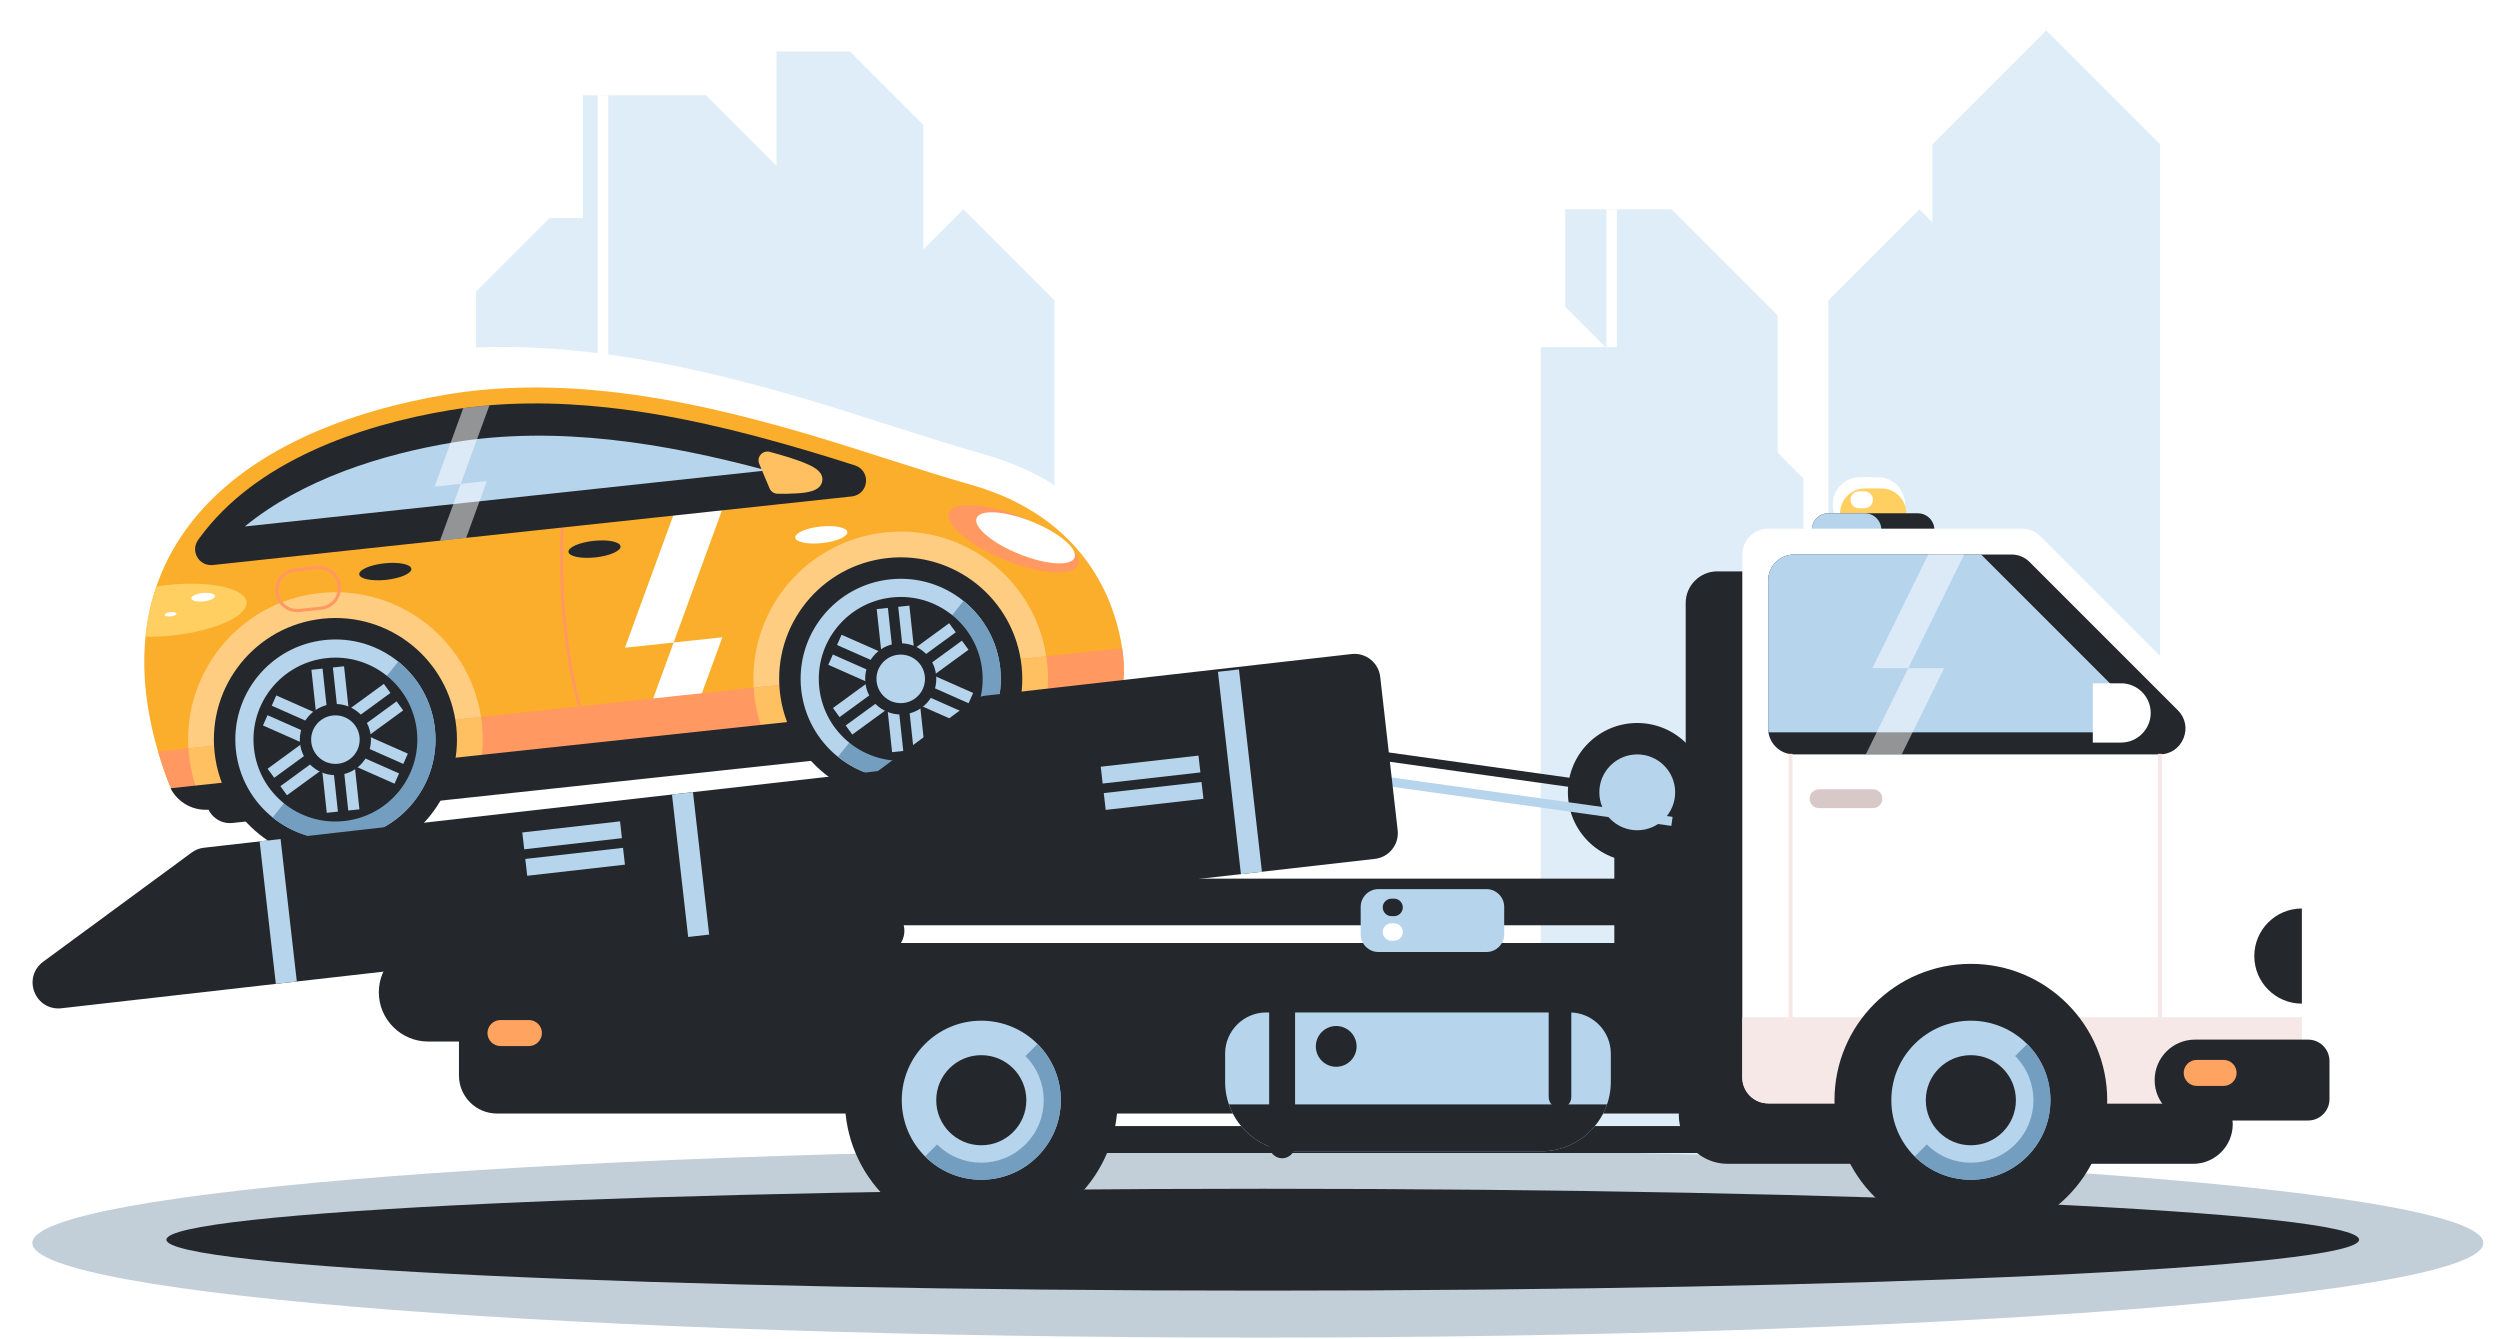 <svg width="657" height="352" viewBox="0 0 657 352" fill="none" xmlns="http://www.w3.org/2000/svg">
<g filter="url(#filter0_dd_301_31)">
<path fill-rule="evenodd" clip-rule="evenodd" d="M435.108 37.182H407.203V224.169H463.012V65.086L435.108 37.182Z" fill="white"/>
<path fill-rule="evenodd" clip-rule="evenodd" d="M537.747 0H537.74L507.803 29.937V233.996H567.684V29.937L537.747 0Z" fill="#DFEDF9"/>
<path fill-rule="evenodd" clip-rule="evenodd" d="M496.632 42.976L472.707 66.9V229.964H520.556V66.9L496.632 42.976Z" fill="white"/>
<path fill-rule="evenodd" clip-rule="evenodd" d="M133.477 44.704H152.78V229.387H114.168V64.007L133.477 44.704Z" fill="white"/>
<path fill-rule="evenodd" clip-rule="evenodd" d="M175.771 3.212H143.396V220.17H208.145V35.586L175.771 3.212Z" fill="white"/>
<path fill-rule="evenodd" clip-rule="evenodd" d="M223.367 5.523H204.064V190.206H242.67V24.825L223.367 5.523Z" fill="#DFEDF9"/>
<path fill-rule="evenodd" clip-rule="evenodd" d="M253.181 47.008L229.256 70.933V233.996H277.105V70.933L253.181 47.008Z" fill="#DFEDF9"/>
<path fill-rule="evenodd" clip-rule="evenodd" d="M504.411 47.008L480.486 70.933V233.996H528.336V70.933L504.411 47.008Z" fill="#DFEDF9"/>
<path fill-rule="evenodd" clip-rule="evenodd" d="M144.422 49.313H163.725V233.996H125.119V68.616L144.422 49.313Z" fill="#DFEDF9"/>
<path fill-rule="evenodd" clip-rule="evenodd" d="M185.564 17.038H153.189V233.996H217.944V49.419L185.564 17.038Z" fill="#DFEDF9"/>
<path fill-rule="evenodd" clip-rule="evenodd" d="M439.246 47.008H411.342V233.996H467.151V74.913L439.246 47.008Z" fill="#DFEDF9"/>
<path d="M159.845 17.038H157.084V127.822H159.845V17.038Z" fill="white"/>
<path d="M424.912 47.008H422.15V127.828H424.912V47.008Z" fill="white"/>
<path fill-rule="evenodd" clip-rule="evenodd" d="M407.768 69.053H383.73V230.109H431.805V93.083L407.768 69.053Z" fill="white"/>
<path fill-rule="evenodd" clip-rule="evenodd" d="M439.425 83.23H404.898V314.584H473.951V117.75L439.425 83.23Z" fill="#DFEDF9"/>
<path fill-rule="evenodd" clip-rule="evenodd" d="M488.784 117.399H493.512C497.432 117.399 500.644 120.61 500.644 124.53C500.644 128.451 497.432 131.662 493.512 131.662H488.784C484.864 131.662 481.652 128.451 481.652 124.53C481.652 120.61 484.864 117.399 488.784 117.399Z" fill="white"/>
<path fill-rule="evenodd" clip-rule="evenodd" d="M330.564 343.522C507.95 343.522 652.624 332.357 652.624 318.663C652.624 304.976 507.95 293.805 330.564 293.805C153.178 293.805 8.504 304.969 8.504 318.663C8.504 332.351 153.178 343.522 330.564 343.522Z" fill="#C2CFD9"/>
<path fill-rule="evenodd" clip-rule="evenodd" d="M331.854 331.178C490.546 331.178 619.977 325.166 619.977 317.789C619.977 310.419 490.546 304.406 331.854 304.406C173.161 304.406 43.73 310.419 43.73 317.789C43.73 325.166 173.161 331.178 331.854 331.178Z" fill="#24282D"/>
<path fill-rule="evenodd" clip-rule="evenodd" d="M226.148 187.398L251.218 168.851C252.218 168.109 253.251 167.705 254.489 167.566L350.638 156.633C354.353 156.209 357.737 158.898 358.161 162.619L362.75 202.953C363.174 206.675 360.485 210.052 356.77 210.469L11.573 249.73C8.468 250.081 5.62 248.366 4.481 245.459C3.342 242.552 4.27 239.353 6.786 237.499L45.802 208.813C46.802 208.078 47.828 207.681 49.06 207.535L226.148 187.398Z" fill="white"/>
<path d="M321.059 160.661L315.539 161.289L321.587 214.464L327.107 213.836L321.059 160.661Z" fill="white"/>
<path d="M177.561 192.927L172.041 193.554L176.295 230.991L181.815 230.364L177.561 192.927Z" fill="white"/>
<path d="M69.164 205.259L63.65 205.886L67.912 243.323L73.425 242.696L69.164 205.259Z" fill="white"/>
<path d="M158.391 200.614L132.705 203.536L133.208 207.957L158.894 205.036L158.391 200.614Z" fill="white"/>
<path d="M159.171 207.568L133.484 210.49L133.987 214.911L159.673 211.99L159.171 207.568Z" fill="white"/>
<path d="M310.403 183.325L284.717 186.246L285.22 190.668L310.906 187.747L310.403 183.325Z" fill="white"/>
<path d="M311.208 190.256L285.521 193.177L286.024 197.598L311.711 194.677L311.208 190.256Z" fill="white"/>
<path d="M470.152 168.255H466.186V179.856H470.152V168.255Z" fill="white"/>
<path fill-rule="evenodd" clip-rule="evenodd" d="M139.231 230.487H231.54C234.91 230.487 237.672 233.241 237.672 236.618C237.672 239.989 234.91 242.75 231.54 242.75H139.231C135.861 242.75 133.1 239.996 133.1 236.618C133.1 233.241 135.861 230.487 139.231 230.487Z" fill="#24282D"/>
<path fill-rule="evenodd" clip-rule="evenodd" d="M490.096 120.365H494.42C498.009 120.365 500.949 123.305 500.949 126.895C500.949 130.484 498.015 133.424 494.42 133.424H490.096C486.506 133.424 483.566 130.484 483.566 126.895C483.566 123.305 486.506 120.365 490.096 120.365Z" fill="#FFCF61"/>
<path fill-rule="evenodd" clip-rule="evenodd" d="M451.286 142.158H459.576V231.354H443.002V150.442C443.002 145.886 446.73 142.158 451.286 142.158Z" fill="#24282D"/>
<path fill-rule="evenodd" clip-rule="evenodd" d="M480.494 126.894H504.015C506.406 126.894 508.359 128.848 508.359 131.238C508.359 133.629 506.406 135.582 504.015 135.582H480.494C478.104 135.582 476.15 133.629 476.15 131.238C476.15 128.848 478.11 126.894 480.494 126.894Z" fill="#24282D"/>
<path fill-rule="evenodd" clip-rule="evenodd" d="M480.494 126.894H490.076C492.467 126.894 494.42 128.848 494.42 131.238C494.42 133.629 492.467 135.582 490.076 135.582H480.494C478.104 135.582 476.15 133.629 476.15 131.238C476.15 128.848 478.11 126.894 480.494 126.894Z" fill="#B6D4EC"/>
<path fill-rule="evenodd" clip-rule="evenodd" d="M25.883 197.775C16.48 173.082 14.917 146.369 31.161 124.1C48.152 100.818 79.202 89.799 106.603 85.236C122.165 82.641 138.07 82.7 153.724 84.409C173.418 86.554 192.747 91.269 211.725 96.858C227.492 101.506 243.013 106.969 258.826 111.452C276.209 116.386 290.578 126.828 298.081 143.582C301.12 150.376 303.325 159.348 303.001 166.804C302.749 172.552 298.385 177.201 292.671 177.816L37.941 205.158C32.67 205.728 27.77 202.728 25.883 197.775Z" fill="white"/>
<path fill-rule="evenodd" clip-rule="evenodd" d="M430.266 182.002C440.332 182.002 448.49 190.16 448.49 200.225C448.49 210.29 440.332 218.448 430.266 218.448C420.201 218.448 412.043 210.29 412.043 200.225C412.043 190.16 420.201 182.002 430.266 182.002Z" fill="#24282D"/>
<path fill-rule="evenodd" clip-rule="evenodd" d="M59.742 195.907L277.283 172.552C280.68 172.188 283.766 174.671 284.13 178.075C284.494 181.478 282.011 184.558 278.614 184.922L61.073 208.277C57.669 208.641 54.59 206.158 54.226 202.754C53.855 199.357 56.339 196.272 59.742 195.907Z" fill="#24282D"/>
<path fill-rule="evenodd" clip-rule="evenodd" d="M44.281 197.629C35.765 175.26 34.348 151.058 49.062 130.887C64.451 109.79 92.581 99.818 117.406 95.679C131.504 93.328 145.913 93.381 160.097 94.924C177.943 96.871 195.444 101.135 212.641 106.208C226.925 110.419 240.983 115.366 255.312 119.432C271.059 123.901 284.078 133.357 290.878 148.541C293.633 154.693 295.633 162.825 295.335 169.579C295.11 174.784 291.156 178.995 285.978 179.551L55.207 204.324C50.426 204.834 45.989 202.119 44.281 197.629Z" fill="#FBAE2C"/>
<path fill-rule="evenodd" clip-rule="evenodd" d="M178.275 123.822C182.54 123.239 186.804 122.776 191.089 122.418L177.037 160.851L189.837 159.474L179.679 187.266L166.879 188.643L177.037 160.851L164.23 162.222L178.275 123.822Z" fill="white"/>
<path fill-rule="evenodd" clip-rule="evenodd" d="M274.006 180.836L202.47 188.517C200.238 184.293 198.748 179.585 198.205 174.545C195.921 153.283 211.31 134.198 232.573 131.92C253.835 129.636 272.92 145.025 275.204 166.281C275.747 171.314 275.297 176.234 274.006 180.836Z" fill="#FFCD82"/>
<path fill-rule="evenodd" clip-rule="evenodd" d="M125.444 196.781L55.2 204.324C54.749 204.37 54.306 204.39 53.869 204.383C51.657 200.178 50.187 195.497 49.651 190.491C47.366 169.228 62.755 150.144 84.018 147.866C105.281 145.581 124.365 160.971 126.649 182.227C127.186 187.259 126.729 192.179 125.444 196.781Z" fill="#FFCD82"/>
<path fill-rule="evenodd" clip-rule="evenodd" d="M148.184 130.596C147.661 140.9 147.31 170.691 158.614 193.219L157.739 193.312C146.535 170.744 146.833 141.131 147.35 130.682L148.184 130.596Z" fill="#FF9861"/>
<path fill-rule="evenodd" clip-rule="evenodd" d="M44.282 197.629C43.263 194.947 42.342 192.239 41.541 189.517L294.893 162.315C295.264 164.805 295.429 167.268 295.33 169.572C295.105 174.777 291.152 178.989 285.973 179.545L55.202 204.317C50.428 204.834 45.991 202.119 44.282 197.629Z" fill="#FF9861"/>
<path fill-rule="evenodd" clip-rule="evenodd" d="M198.059 172.711L274.965 164.454C275.057 165.056 275.137 165.665 275.203 166.275C275.746 171.314 275.289 176.234 274.005 180.829L257.496 182.604L202.469 188.511C200.237 184.286 198.747 179.578 198.204 174.539C198.145 173.929 198.098 173.32 198.059 172.711Z" fill="#FFC061"/>
<path fill-rule="evenodd" clip-rule="evenodd" d="M49.5 188.656L126.406 180.399C126.499 181.002 126.578 181.604 126.645 182.22C127.188 187.259 126.731 192.179 125.446 196.775L55.201 204.317C54.976 204.344 54.751 204.357 54.533 204.37L54.367 204.377H54.347H54.327H54.314H54.307H54.288H53.956H53.937H53.917H53.897H53.877C51.665 200.172 50.195 195.49 49.659 190.484C49.586 189.875 49.533 189.266 49.5 188.656Z" fill="#FFC061"/>
<path fill-rule="evenodd" clip-rule="evenodd" d="M295.024 172.294C293.925 176.406 290.409 179.512 286.012 179.982L55.241 204.754C50.864 205.224 46.778 202.98 44.805 199.152L295.024 172.294Z" fill="#24282D"/>
<path fill-rule="evenodd" clip-rule="evenodd" d="M38.24 159.328C38.691 154.852 39.624 150.435 41.101 146.118C42.035 145.972 42.995 145.846 43.968 145.74C55.073 144.548 64.39 146.548 64.781 150.21C65.171 153.865 56.497 157.799 45.392 158.991C42.889 159.262 40.478 159.368 38.24 159.328Z" fill="#FFCF61"/>
<path fill-rule="evenodd" clip-rule="evenodd" d="M52.061 133.894C52.187 133.715 52.319 133.536 52.452 133.357C67.126 113.24 94.428 103.758 118.094 99.811C131.808 97.527 145.84 97.586 159.64 99.089C177.241 101.01 194.497 105.228 211.449 110.221C215.873 111.525 220.283 112.903 224.68 114.3C226.593 114.902 227.785 116.723 227.58 118.717C227.381 120.71 225.852 122.253 223.852 122.464L55.922 140.489C54.24 140.668 52.704 139.893 51.849 138.436C51.002 136.993 51.081 135.271 52.061 133.894Z" fill="#24282D"/>
<path fill-rule="evenodd" clip-rule="evenodd" d="M64.324 130.358C79.521 117.922 100.38 111.386 119.001 108.287C132.721 106.003 146.746 106.062 160.546 107.565C174.399 109.075 188.047 112.009 201.496 115.631L64.324 130.358Z" fill="#B6D4EC"/>
<path fill-rule="evenodd" clip-rule="evenodd" d="M121.743 99.261C124.035 98.944 126.326 98.699 128.63 98.507L121.081 119.16L127.961 118.419L122.505 133.351L115.625 134.092L121.081 119.16L114.201 119.895L121.743 99.261Z" fill="white" fill-opacity="0.5"/>
<path fill-rule="evenodd" clip-rule="evenodd" d="M268.615 127.994C277.978 131.788 284.553 137.357 283.302 140.443C282.05 143.529 273.449 142.959 264.092 139.165C254.729 135.37 248.153 129.801 249.405 126.709C250.65 123.63 259.251 124.199 268.615 127.994Z" fill="#FF9861"/>
<path fill-rule="evenodd" clip-rule="evenodd" d="M271.23 129.106C278.336 131.987 283.329 136.211 282.382 138.556C281.428 140.9 274.906 140.463 267.8 137.589C260.695 134.715 255.702 130.477 256.656 128.139C257.596 125.795 264.125 126.232 271.23 129.106Z" fill="white"/>
<path fill-rule="evenodd" clip-rule="evenodd" d="M84.739 154.594C102.28 152.713 118.027 165.401 119.908 182.942C121.788 200.483 109.094 216.23 91.56 218.11C74.018 219.991 58.272 207.297 56.391 189.756C54.504 172.221 67.198 156.481 84.739 154.594Z" fill="#24282D"/>
<path fill-rule="evenodd" clip-rule="evenodd" d="M85.343 160.202C99.785 158.653 112.751 169.102 114.3 183.544C115.85 197.987 105.4 210.959 90.958 212.502C76.516 214.051 63.55 203.595 61.994 189.153C60.445 174.717 70.894 161.752 85.343 160.202Z" fill="#B6D4EC"/>
<path fill-rule="evenodd" clip-rule="evenodd" d="M104.658 165.877C115.968 174.989 117.743 191.55 108.624 202.86C99.506 214.17 82.951 215.952 71.635 206.833L75.171 202.443C84.057 209.608 97.069 208.211 104.234 199.324C111.392 190.438 109.995 177.432 101.115 170.268L104.658 165.877Z" fill="#739EC0"/>
<path fill-rule="evenodd" clip-rule="evenodd" d="M85.846 164.95C97.673 163.679 108.281 172.234 109.552 184.061C110.824 195.888 102.268 206.496 90.442 207.767C78.621 209.039 68.007 200.483 66.735 188.656C65.471 176.83 74.026 166.215 85.846 164.95Z" fill="#24282D"/>
<path fill-rule="evenodd" clip-rule="evenodd" d="M81.838 168.023L84.771 167.712L86.5 183.789L83.566 184.107L81.838 168.023ZM87.486 167.414L90.42 167.102L92.148 183.18L89.215 183.491L87.486 167.414Z" fill="#B6D4EC"/>
<path fill-rule="evenodd" clip-rule="evenodd" d="M84.143 189.531L87.076 189.219L88.804 205.297L85.871 205.608L84.143 189.531ZM89.791 188.928L92.725 188.617L94.453 204.695L91.519 205.006L89.791 188.928Z" fill="#B6D4EC"/>
<path fill-rule="evenodd" clip-rule="evenodd" d="M100.868 171.724L102.609 174.108L89.544 183.644L87.803 181.26L100.868 171.724ZM104.218 176.313L91.153 185.849L92.895 188.226L105.96 178.691L104.218 176.313Z" fill="#B6D4EC"/>
<path fill-rule="evenodd" clip-rule="evenodd" d="M83.387 184.485L85.129 186.869L72.064 196.404L70.322 194.02L83.387 184.485ZM86.744 189.074L73.68 198.609L75.421 200.993L88.486 191.458L86.744 189.074Z" fill="#B6D4EC"/>
<path fill-rule="evenodd" clip-rule="evenodd" d="M107.18 190.06L105.988 192.762L91.202 186.213L92.394 183.518L107.18 190.06ZM104.876 195.258L90.083 188.709L88.891 191.411L103.677 197.954L104.876 195.258Z" fill="#B6D4EC"/>
<path fill-rule="evenodd" clip-rule="evenodd" d="M87.394 181.3L86.196 184.001L71.409 177.459L72.601 174.764L87.394 181.3ZM85.097 186.498L70.303 179.955L69.111 182.657L83.898 189.199L85.097 186.498Z" fill="#B6D4EC"/>
<path fill-rule="evenodd" clip-rule="evenodd" d="M233.301 138.648C250.842 136.768 266.589 149.455 268.47 166.996C270.35 184.538 257.656 200.284 240.115 202.165C222.574 204.052 206.827 191.358 204.946 173.81C203.066 156.276 215.76 140.529 233.301 138.648Z" fill="#24282D"/>
<path fill-rule="evenodd" clip-rule="evenodd" d="M233.903 144.257C248.345 142.707 261.311 153.157 262.861 167.599C264.41 182.041 253.961 195.013 239.512 196.563C225.07 198.112 212.104 187.657 210.555 173.214C209.005 158.772 219.461 145.806 233.903 144.257Z" fill="#B6D4EC"/>
<path fill-rule="evenodd" clip-rule="evenodd" d="M253.22 149.932C264.53 159.05 266.304 175.605 257.186 186.915C248.068 198.225 231.507 200.006 220.203 190.888L223.739 186.498C232.626 193.663 245.638 192.265 252.796 183.379C259.961 174.492 258.564 161.487 249.677 154.322L253.22 149.932Z" fill="#739EC0"/>
<path fill-rule="evenodd" clip-rule="evenodd" d="M234.414 149.005C246.24 147.733 256.848 156.289 258.12 168.115C259.391 179.942 250.836 190.557 239.009 191.822C227.189 193.093 216.574 184.538 215.303 172.711C214.032 160.884 222.587 150.27 234.414 149.005Z" fill="#24282D"/>
<path fill-rule="evenodd" clip-rule="evenodd" d="M230.402 152.071L233.336 151.753L235.064 167.837L232.131 168.155L230.402 152.071ZM236.051 151.468L238.984 151.157L240.713 167.241L237.779 167.559L236.051 151.468Z" fill="#B6D4EC"/>
<path fill-rule="evenodd" clip-rule="evenodd" d="M232.715 173.585L235.648 173.267L237.377 189.352L234.443 189.663L232.715 173.585ZM238.363 172.983L241.297 172.671L243.025 188.749L240.092 189.06L238.363 172.983Z" fill="#B6D4EC"/>
<path fill-rule="evenodd" clip-rule="evenodd" d="M249.434 155.779L251.176 158.163L238.111 167.698L236.369 165.314L249.434 155.779ZM252.785 160.368L239.72 169.903L241.461 172.287L254.526 162.752L252.785 160.368Z" fill="#B6D4EC"/>
<path fill-rule="evenodd" clip-rule="evenodd" d="M231.959 168.533L233.701 170.917L220.636 180.452L218.895 178.068L231.959 168.533ZM235.31 173.122L222.245 182.657L223.987 185.041L237.052 175.505L235.31 173.122Z" fill="#B6D4EC"/>
<path fill-rule="evenodd" clip-rule="evenodd" d="M255.742 174.115L254.543 176.81L239.757 170.261L240.949 167.566L255.742 174.115ZM253.444 179.313L238.651 172.764L237.459 175.459L252.246 182.001L253.444 179.313Z" fill="#B6D4EC"/>
<path fill-rule="evenodd" clip-rule="evenodd" d="M235.956 165.354L234.757 168.049L219.971 161.507L221.163 158.812L235.956 165.354ZM233.658 170.552L218.872 164.01L217.68 166.712L232.466 173.254L233.658 170.552Z" fill="#B6D4EC"/>
<path fill-rule="evenodd" clip-rule="evenodd" d="M215.607 130.378C219.389 129.974 222.554 130.616 222.686 131.815C222.819 133.013 219.859 134.318 216.078 134.721C212.297 135.125 209.125 134.483 208.999 133.285C208.86 132.086 211.826 130.781 215.607 130.378Z" fill="white"/>
<path fill-rule="evenodd" clip-rule="evenodd" d="M202.31 110.75C205.568 111.644 209.21 112.658 212.296 114.028C214.09 114.829 216.56 116.167 216.063 118.551C215.494 121.286 211.494 121.524 209.276 121.663C207.647 121.769 205.972 121.796 204.336 121.756C203.396 121.729 202.601 121.193 202.23 120.319L199.529 113.902C199.171 113.055 199.323 112.141 199.926 111.452C200.535 110.777 201.429 110.512 202.31 110.75Z" fill="#FFC061"/>
<path fill-rule="evenodd" clip-rule="evenodd" d="M53.262 147.853C54.984 147.667 56.441 148.005 56.507 148.608C56.573 149.203 55.222 149.846 53.501 150.031C51.779 150.217 50.322 149.879 50.263 149.283C50.19 148.674 51.541 148.038 53.262 147.853Z" fill="white"/>
<path fill-rule="evenodd" clip-rule="evenodd" d="M44.756 152.892C45.617 152.799 46.345 152.971 46.378 153.269C46.411 153.567 45.736 153.885 44.875 153.978C44.014 154.071 43.286 153.898 43.253 153.6C43.226 153.302 43.895 152.985 44.756 152.892Z" fill="white"/>
<path fill-rule="evenodd" clip-rule="evenodd" d="M77.483 141.376L83.243 140.761C84.82 140.588 86.323 141.085 87.475 142.006C88.627 142.939 89.422 144.303 89.594 145.879C89.759 147.455 89.269 148.958 88.342 150.111C87.415 151.263 86.051 152.058 84.475 152.23L78.714 152.846C77.138 153.018 75.635 152.521 74.483 151.594C73.331 150.667 72.529 149.303 72.364 147.727C72.198 146.151 72.688 144.648 73.615 143.495C74.542 142.35 75.906 141.549 77.483 141.376ZM83.33 141.582L77.569 142.198C76.218 142.343 75.046 143.025 74.251 144.012C73.456 144.999 73.033 146.283 73.178 147.641C73.324 148.992 74.006 150.157 74.993 150.952C75.973 151.746 77.264 152.17 78.615 152.024L84.376 151.409C85.727 151.263 86.899 150.574 87.687 149.594C88.481 148.608 88.905 147.316 88.76 145.972C88.614 144.621 87.932 143.449 86.945 142.654C85.972 141.86 84.68 141.436 83.33 141.582Z" fill="#FF9861"/>
<path fill-rule="evenodd" clip-rule="evenodd" d="M155.999 134.139C159.78 133.728 162.946 134.377 163.078 135.576C163.204 136.774 160.244 138.079 156.469 138.483C152.688 138.887 149.523 138.244 149.391 137.046C149.265 135.847 152.225 134.543 155.999 134.139Z" fill="#24282D"/>
<path fill-rule="evenodd" clip-rule="evenodd" d="M101.023 140.039C104.804 139.635 107.976 140.277 108.102 141.476C108.228 142.674 105.268 143.979 101.487 144.383C97.706 144.787 94.541 144.144 94.408 142.946C94.282 141.747 97.242 140.443 101.023 140.039Z" fill="#24282D"/>
<path fill-rule="evenodd" clip-rule="evenodd" d="M454.007 272.218H499.558C506.611 272.218 512.378 277.985 512.378 285.037C512.378 292.083 506.611 297.851 499.558 297.851H454.007C446.954 297.851 441.193 292.083 441.193 285.037C441.193 277.985 446.961 272.218 454.007 272.218Z" fill="#24282D"/>
<path fill-rule="evenodd" clip-rule="evenodd" d="M524.676 277.078H576.373C582.087 277.078 586.762 281.753 586.762 287.468C586.762 293.182 582.087 297.851 576.373 297.851H524.676C518.961 297.851 514.293 293.176 514.293 287.468C514.293 281.746 518.961 277.078 524.676 277.078Z" fill="#24282D"/>
<path fill-rule="evenodd" clip-rule="evenodd" d="M260.121 287.938H514.406C516.353 287.938 517.949 289.534 517.949 291.474C517.949 293.421 516.353 295.017 514.406 295.017H260.121C258.174 295.017 256.578 293.427 256.578 291.474C256.578 289.527 258.174 287.938 260.121 287.938Z" fill="#24282D"/>
<path fill-rule="evenodd" clip-rule="evenodd" d="M434.698 190.259H455.875C461.629 190.259 466.331 194.967 466.331 200.715V264.715C466.331 270.463 461.623 275.171 455.875 275.171H434.698C428.944 275.171 424.242 270.463 424.242 264.715V200.715C424.236 194.967 428.944 190.259 434.698 190.259Z" fill="#24282D"/>
<path fill-rule="evenodd" clip-rule="evenodd" d="M112.498 239.823H481.766C488.891 239.823 494.712 245.651 494.712 252.769C494.712 259.888 488.884 265.715 481.766 265.715H112.498C105.38 265.715 99.553 259.888 99.553 252.769C99.553 245.644 105.38 239.823 112.498 239.823Z" fill="#24282D"/>
<path fill-rule="evenodd" clip-rule="evenodd" d="M120.615 264.715H458.27V274.674C458.27 280.151 453.787 284.634 448.311 284.634H130.574C125.098 284.634 120.615 280.151 120.615 274.674V264.715Z" fill="#24282D"/>
<path fill-rule="evenodd" clip-rule="evenodd" d="M464.675 130.934H531.403C533.277 130.934 534.886 131.603 536.211 132.92L602.939 199.649C604.263 200.973 604.932 202.582 604.932 204.456V275.171C604.932 278.912 601.88 281.965 598.132 281.965H464.675C460.934 281.965 457.881 278.912 457.881 275.171V137.728C457.881 133.986 460.934 130.934 464.675 130.934Z" fill="white"/>
<path fill-rule="evenodd" clip-rule="evenodd" d="M604.932 230.752V255.756C598.025 255.756 592.43 250.16 592.43 243.254C592.43 236.347 598.025 230.752 604.932 230.752Z" fill="#24282D"/>
<path fill-rule="evenodd" clip-rule="evenodd" d="M604.932 259.312V275.178C604.932 278.919 601.88 281.972 598.132 281.972H464.675C460.934 281.972 457.881 278.919 457.881 275.178V259.312H604.932Z" fill="#F7E8E8"/>
<path fill-rule="evenodd" clip-rule="evenodd" d="M471.47 137.728H528.59C530.464 137.728 532.073 138.397 533.397 139.714L572.34 178.657C574.327 180.644 574.89 183.465 573.81 186.061C572.738 188.656 570.341 190.259 567.533 190.259H471.47C467.728 190.259 464.676 187.206 464.676 183.465V144.528C464.676 140.781 467.728 137.728 471.47 137.728Z" fill="#24282D"/>
<path fill-rule="evenodd" clip-rule="evenodd" d="M471.47 137.728H520.644L555.779 172.863C557.766 174.85 558.329 177.671 557.249 180.267C556.176 182.862 553.779 184.465 550.972 184.465H464.749C464.702 184.14 464.676 183.803 464.676 183.465V144.522C464.676 140.781 467.728 137.728 471.47 137.728Z" fill="#B6D4EC"/>
<path fill-rule="evenodd" clip-rule="evenodd" d="M517.941 245.3C537.734 245.3 553.778 261.344 553.778 281.137C553.778 300.93 537.734 316.975 517.941 316.975C498.148 316.975 482.104 300.93 482.104 281.137C482.104 261.344 498.148 245.3 517.941 245.3Z" fill="#24282D"/>
<path fill-rule="evenodd" clip-rule="evenodd" d="M517.94 260.239C529.481 260.239 538.838 269.595 538.838 281.137C538.838 292.679 529.481 302.036 517.94 302.036C506.398 302.036 497.041 292.679 497.041 281.137C497.034 269.595 506.398 260.239 517.94 260.239Z" fill="#B6D4EC"/>
<path fill-rule="evenodd" clip-rule="evenodd" d="M576.815 265.212H606.58C609.666 265.212 612.188 267.735 612.188 270.82V280.866C612.188 283.951 609.666 286.468 606.58 286.468H576.815C571.001 286.468 566.246 281.713 566.246 275.899V275.78C566.246 269.966 571.001 265.212 576.815 265.212Z" fill="#24282D"/>
<path fill-rule="evenodd" clip-rule="evenodd" d="M257.882 245.3C277.675 245.3 293.72 261.344 293.72 281.137C293.72 300.93 277.675 316.975 257.882 316.975C238.09 316.975 222.045 300.93 222.045 281.137C222.038 261.344 238.09 245.3 257.882 245.3Z" fill="#24282D"/>
<path fill-rule="evenodd" clip-rule="evenodd" d="M257.881 260.239C269.423 260.239 278.78 269.595 278.78 281.137C278.78 292.679 269.423 302.036 257.881 302.036C246.339 302.036 236.982 292.679 236.982 281.137C236.976 269.595 246.332 260.239 257.881 260.239Z" fill="#B6D4EC"/>
<path fill-rule="evenodd" clip-rule="evenodd" d="M505.213 216.117H521.973C523.079 216.117 523.98 217.018 523.98 218.124C523.98 219.23 523.079 220.13 521.973 220.13H505.213C504.108 220.13 503.207 219.23 503.207 218.124C503.207 217.018 504.108 216.117 505.213 216.117Z" fill="white"/>
<path fill-rule="evenodd" clip-rule="evenodd" d="M508.987 222.607H518.191C519.297 222.607 520.198 223.507 520.198 224.613C520.198 225.719 519.297 226.62 518.191 226.62H508.987C507.881 226.62 506.98 225.719 506.98 224.613C506.98 223.507 507.881 222.607 508.987 222.607Z" fill="white"/>
<path fill-rule="evenodd" clip-rule="evenodd" d="M506.751 137.728H516.193L501.499 167.579H492.057L506.751 137.728Z" fill="white" fill-opacity="0.5"/>
<path fill-rule="evenodd" clip-rule="evenodd" d="M501.498 167.579H510.941L499.77 190.259H490.334L501.498 167.579Z" fill="white" fill-opacity="0.5"/>
<path fill-rule="evenodd" clip-rule="evenodd" d="M517.939 269.297C524.475 269.297 529.779 274.595 529.779 281.137C529.779 287.68 524.482 292.977 517.939 292.977C511.404 292.977 506.1 287.68 506.1 281.137C506.1 274.595 511.404 269.297 517.939 269.297Z" fill="#24282D"/>
<path fill-rule="evenodd" clip-rule="evenodd" d="M257.881 269.297C264.417 269.297 269.721 274.595 269.721 281.137C269.721 287.68 264.423 292.977 257.881 292.977C251.345 292.977 246.041 287.68 246.041 281.137C246.041 274.595 251.338 269.297 257.881 269.297Z" fill="#24282D"/>
<path fill-rule="evenodd" clip-rule="evenodd" d="M272.661 266.357C280.82 274.522 280.82 287.752 272.661 295.917C264.497 304.082 251.266 304.082 243.102 295.917L246.267 292.752C252.677 299.162 263.073 299.162 269.49 292.752C275.9 286.342 275.9 275.946 269.49 269.529L272.661 266.357Z" fill="#739EC0"/>
<path fill-rule="evenodd" clip-rule="evenodd" d="M532.753 266.357C540.911 274.522 540.911 287.752 532.753 295.917C524.589 304.082 511.358 304.082 503.193 295.917L506.359 292.752C512.769 299.162 523.165 299.162 529.581 292.752C535.991 286.342 535.991 275.946 529.581 269.529L532.753 266.357Z" fill="#739EC0"/>
<path fill-rule="evenodd" clip-rule="evenodd" d="M332.755 258.073H412.528C418.468 258.073 423.322 262.934 423.322 268.867V276.316C423.322 286.349 415.11 294.56 405.078 294.56H340.204C330.172 294.56 321.961 286.349 321.961 276.316V268.867C321.961 262.934 326.821 258.073 332.755 258.073Z" fill="#B6D4EC"/>
<path fill-rule="evenodd" clip-rule="evenodd" d="M422.335 282.236C419.865 289.388 413.045 294.566 405.085 294.566H340.211C332.245 294.566 325.431 289.388 322.961 282.236H422.335Z" fill="#24282D"/>
<path fill-rule="evenodd" clip-rule="evenodd" d="M336.939 253.219C338.813 253.219 340.349 254.756 340.349 256.623V292.99C340.349 294.864 338.813 296.394 336.945 296.394C335.071 296.394 333.535 294.858 333.535 292.99V256.623C333.535 254.749 335.065 253.219 336.939 253.219Z" fill="#24282D"/>
<path fill-rule="evenodd" clip-rule="evenodd" d="M478.045 199.424H492.209C493.573 199.424 494.686 200.536 494.686 201.9C494.686 203.264 493.573 204.377 492.209 204.377H478.045C476.681 204.377 475.568 203.258 475.568 201.9C475.568 200.536 476.681 199.424 478.045 199.424Z" fill="#D9C8C8"/>
<path fill-rule="evenodd" clip-rule="evenodd" d="M549.99 171.572H557.42C561.704 171.572 565.207 175.075 565.207 179.359C565.207 183.644 561.704 187.147 557.42 187.147H549.99V171.572Z" fill="white"/>
<path d="M437.405 222.905H177.975V235.162H437.405V222.905Z" fill="#24282D"/>
<path fill-rule="evenodd" clip-rule="evenodd" d="M298.201 180.386L424.507 198.086L424.175 200.457L297.877 182.763L298.201 180.386Z" fill="#24282D"/>
<path fill-rule="evenodd" clip-rule="evenodd" d="M313.261 188.968L439.559 206.668L439.228 209.039L312.93 191.345L313.261 188.968Z" fill="#B6D4EC"/>
<path fill-rule="evenodd" clip-rule="evenodd" d="M230.706 194.643L255.777 176.095C256.777 175.353 257.81 174.949 259.048 174.81L355.197 163.878C358.912 163.454 362.296 166.142 362.719 169.864L367.308 210.197C367.732 213.919 365.044 217.296 361.329 217.713L16.132 256.974C13.026 257.325 10.179 255.61 9.04 252.703C7.901 249.796 8.828 246.598 11.344 244.744L50.36 216.058C51.36 215.323 52.387 214.925 53.618 214.78L230.706 194.643Z" fill="#24282D"/>
<path d="M325.596 167.925L320.076 168.552L326.118 221.727L331.638 221.1L325.596 167.925Z" fill="#B6D4EC"/>
<path d="M182.114 200.171L176.594 200.798L180.848 238.235L186.368 237.608L182.114 200.171Z" fill="#B6D4EC"/>
<path d="M73.738 212.496L68.225 213.124L72.49 250.562L78.003 249.933L73.738 212.496Z" fill="#B6D4EC"/>
<path d="M162.946 207.849L137.26 210.771L137.763 215.192L163.449 212.271L162.946 207.849Z" fill="#B6D4EC"/>
<path d="M163.731 214.81L138.045 217.731L138.548 222.153L164.234 219.231L163.731 214.81Z" fill="#B6D4EC"/>
<path d="M314.962 190.57L289.275 193.491L289.778 197.912L315.464 194.991L314.962 190.57Z" fill="#B6D4EC"/>
<path d="M315.758 197.5L290.072 200.421L290.575 204.843L316.261 201.922L315.758 197.5Z" fill="#B6D4EC"/>
<path fill-rule="evenodd" clip-rule="evenodd" d="M577.294 270.542H584.366C586.247 270.542 587.783 272.078 587.783 273.959C587.783 275.84 586.247 277.376 584.366 277.376H577.294C575.413 277.376 573.877 275.84 573.877 273.959C573.877 272.078 575.413 270.542 577.294 270.542Z" fill="#FFA361"/>
<path fill-rule="evenodd" clip-rule="evenodd" d="M488.521 121.12H489.991C491.21 121.12 492.209 122.12 492.209 123.339C492.209 124.564 491.21 125.557 489.991 125.557H488.521C487.303 125.557 486.303 124.557 486.303 123.339C486.303 122.12 487.303 121.12 488.521 121.12Z" fill="white"/>
<path fill-rule="evenodd" clip-rule="evenodd" d="M131.524 260.066H139C140.881 260.066 142.417 261.603 142.417 263.483C142.417 265.364 140.881 266.9 139 266.9H131.524C129.644 266.9 128.107 265.364 128.107 263.483C128.107 261.609 129.644 260.066 131.524 260.066Z" fill="#FFA361"/>
<path fill-rule="evenodd" clip-rule="evenodd" d="M430.269 190.259C435.771 190.259 440.234 194.722 440.234 200.225C440.234 205.728 435.771 210.191 430.269 210.191C424.766 210.191 420.303 205.728 420.303 200.225C420.303 194.722 424.766 190.259 430.269 190.259Z" fill="#B6D4EC"/>
<path fill-rule="evenodd" clip-rule="evenodd" d="M409.965 245.558C411.601 245.558 412.939 246.896 412.939 248.531V280.29C412.939 281.925 411.601 283.263 409.965 283.263C408.33 283.263 406.992 281.925 406.992 280.29V248.531C406.986 246.896 408.33 245.558 409.965 245.558Z" fill="#24282D"/>
<path fill-rule="evenodd" clip-rule="evenodd" d="M351.156 261.636C354.116 261.636 356.513 264.033 356.513 266.993C356.513 269.953 354.116 272.35 351.156 272.35C348.196 272.35 345.799 269.953 345.799 266.993C345.799 264.033 348.196 261.636 351.156 261.636Z" fill="#24282D"/>
<path d="M471.099 190.107H470.033V262.325H471.099V190.107Z" fill="#F7E8E8"/>
<path d="M568.156 190.107H567.09V262.325H568.156V190.107Z" fill="#F7E8E8"/>
<path fill-rule="evenodd" clip-rule="evenodd" d="M88.143 177.009C93.308 177.009 97.493 181.194 97.493 186.359C97.493 191.524 93.308 195.709 88.143 195.709C82.978 195.709 78.793 191.524 78.793 186.359C78.8 181.194 82.985 177.009 88.143 177.009Z" fill="#24282D"/>
<path d="M94.516 186.696C94.693 183.179 91.986 180.183 88.468 180.006C84.951 179.828 81.956 182.536 81.778 186.053C81.601 189.57 84.308 192.565 87.826 192.743C91.343 192.92 94.338 190.213 94.516 186.696Z" fill="#B6D4EC"/>
<path fill-rule="evenodd" clip-rule="evenodd" d="M236.709 161.063C241.874 161.063 246.059 165.248 246.059 170.413C246.059 175.578 241.874 179.763 236.709 179.763C231.544 179.763 227.359 175.578 227.359 170.413C227.359 165.248 231.544 161.063 236.709 161.063Z" fill="#24282D"/>
<path fill-rule="evenodd" clip-rule="evenodd" d="M236.711 164.03C240.234 164.03 243.088 166.884 243.088 170.407C243.088 173.929 240.234 176.784 236.711 176.784C233.188 176.784 230.334 173.929 230.334 170.407C230.327 166.884 233.188 164.03 236.711 164.03Z" fill="#B6D4EC"/>
<path fill-rule="evenodd" clip-rule="evenodd" d="M362.248 225.659H390.642C393.205 225.659 395.304 227.758 395.304 230.321V237.526C395.304 240.088 393.205 242.187 390.642 242.187H362.248C359.685 242.187 357.586 240.088 357.586 237.526V230.321C357.586 227.758 359.685 225.659 362.248 225.659Z" fill="#B6D4EC"/>
<path fill-rule="evenodd" clip-rule="evenodd" d="M365.685 234.632H366.36C367.625 234.632 368.658 235.665 368.658 236.93C368.658 238.194 367.625 239.227 366.36 239.227H365.685C364.42 239.227 363.387 238.194 363.387 236.93C363.38 235.665 364.42 234.632 365.685 234.632Z" fill="white"/>
<path fill-rule="evenodd" clip-rule="evenodd" d="M365.685 228.169H366.36C367.625 228.169 368.658 229.202 368.658 230.467C368.658 231.732 367.625 232.765 366.36 232.765H365.685C364.42 232.765 363.387 231.732 363.387 230.467C363.38 229.202 364.42 228.169 365.685 228.169Z" fill="#24282D"/>
</g>
<defs>
<filter id="filter0_dd_301_31" x="0" y="0" width="656.625" height="351.522" filterUnits="userSpaceOnUse" color-interpolation-filters="sRGB">
<feFlood flood-opacity="0" result="BackgroundImageFix"/>
<feColorMatrix in="SourceAlpha" type="matrix" values="0 0 0 0 0 0 0 0 0 0 0 0 0 0 0 0 0 0 127 0" result="hardAlpha"/>
<feOffset dy="4"/>
<feGaussianBlur stdDeviation="2"/>
<feComposite in2="hardAlpha" operator="out"/>
<feColorMatrix type="matrix" values="0 0 0 0 0 0 0 0 0 0 0 0 0 0 0 0 0 0 0.25 0"/>
<feBlend mode="normal" in2="BackgroundImageFix" result="effect1_dropShadow_301_31"/>
<feColorMatrix in="SourceAlpha" type="matrix" values="0 0 0 0 0 0 0 0 0 0 0 0 0 0 0 0 0 0 127 0" result="hardAlpha"/>
<feOffset dy="4"/>
<feGaussianBlur stdDeviation="2"/>
<feComposite in2="hardAlpha" operator="out"/>
<feColorMatrix type="matrix" values="0 0 0 0 0 0 0 0 0 0 0 0 0 0 0 0 0 0 0.25 0"/>
<feBlend mode="normal" in2="effect1_dropShadow_301_31" result="effect2_dropShadow_301_31"/>
<feBlend mode="normal" in="SourceGraphic" in2="effect2_dropShadow_301_31" result="shape"/>
</filter>
</defs>
</svg>
